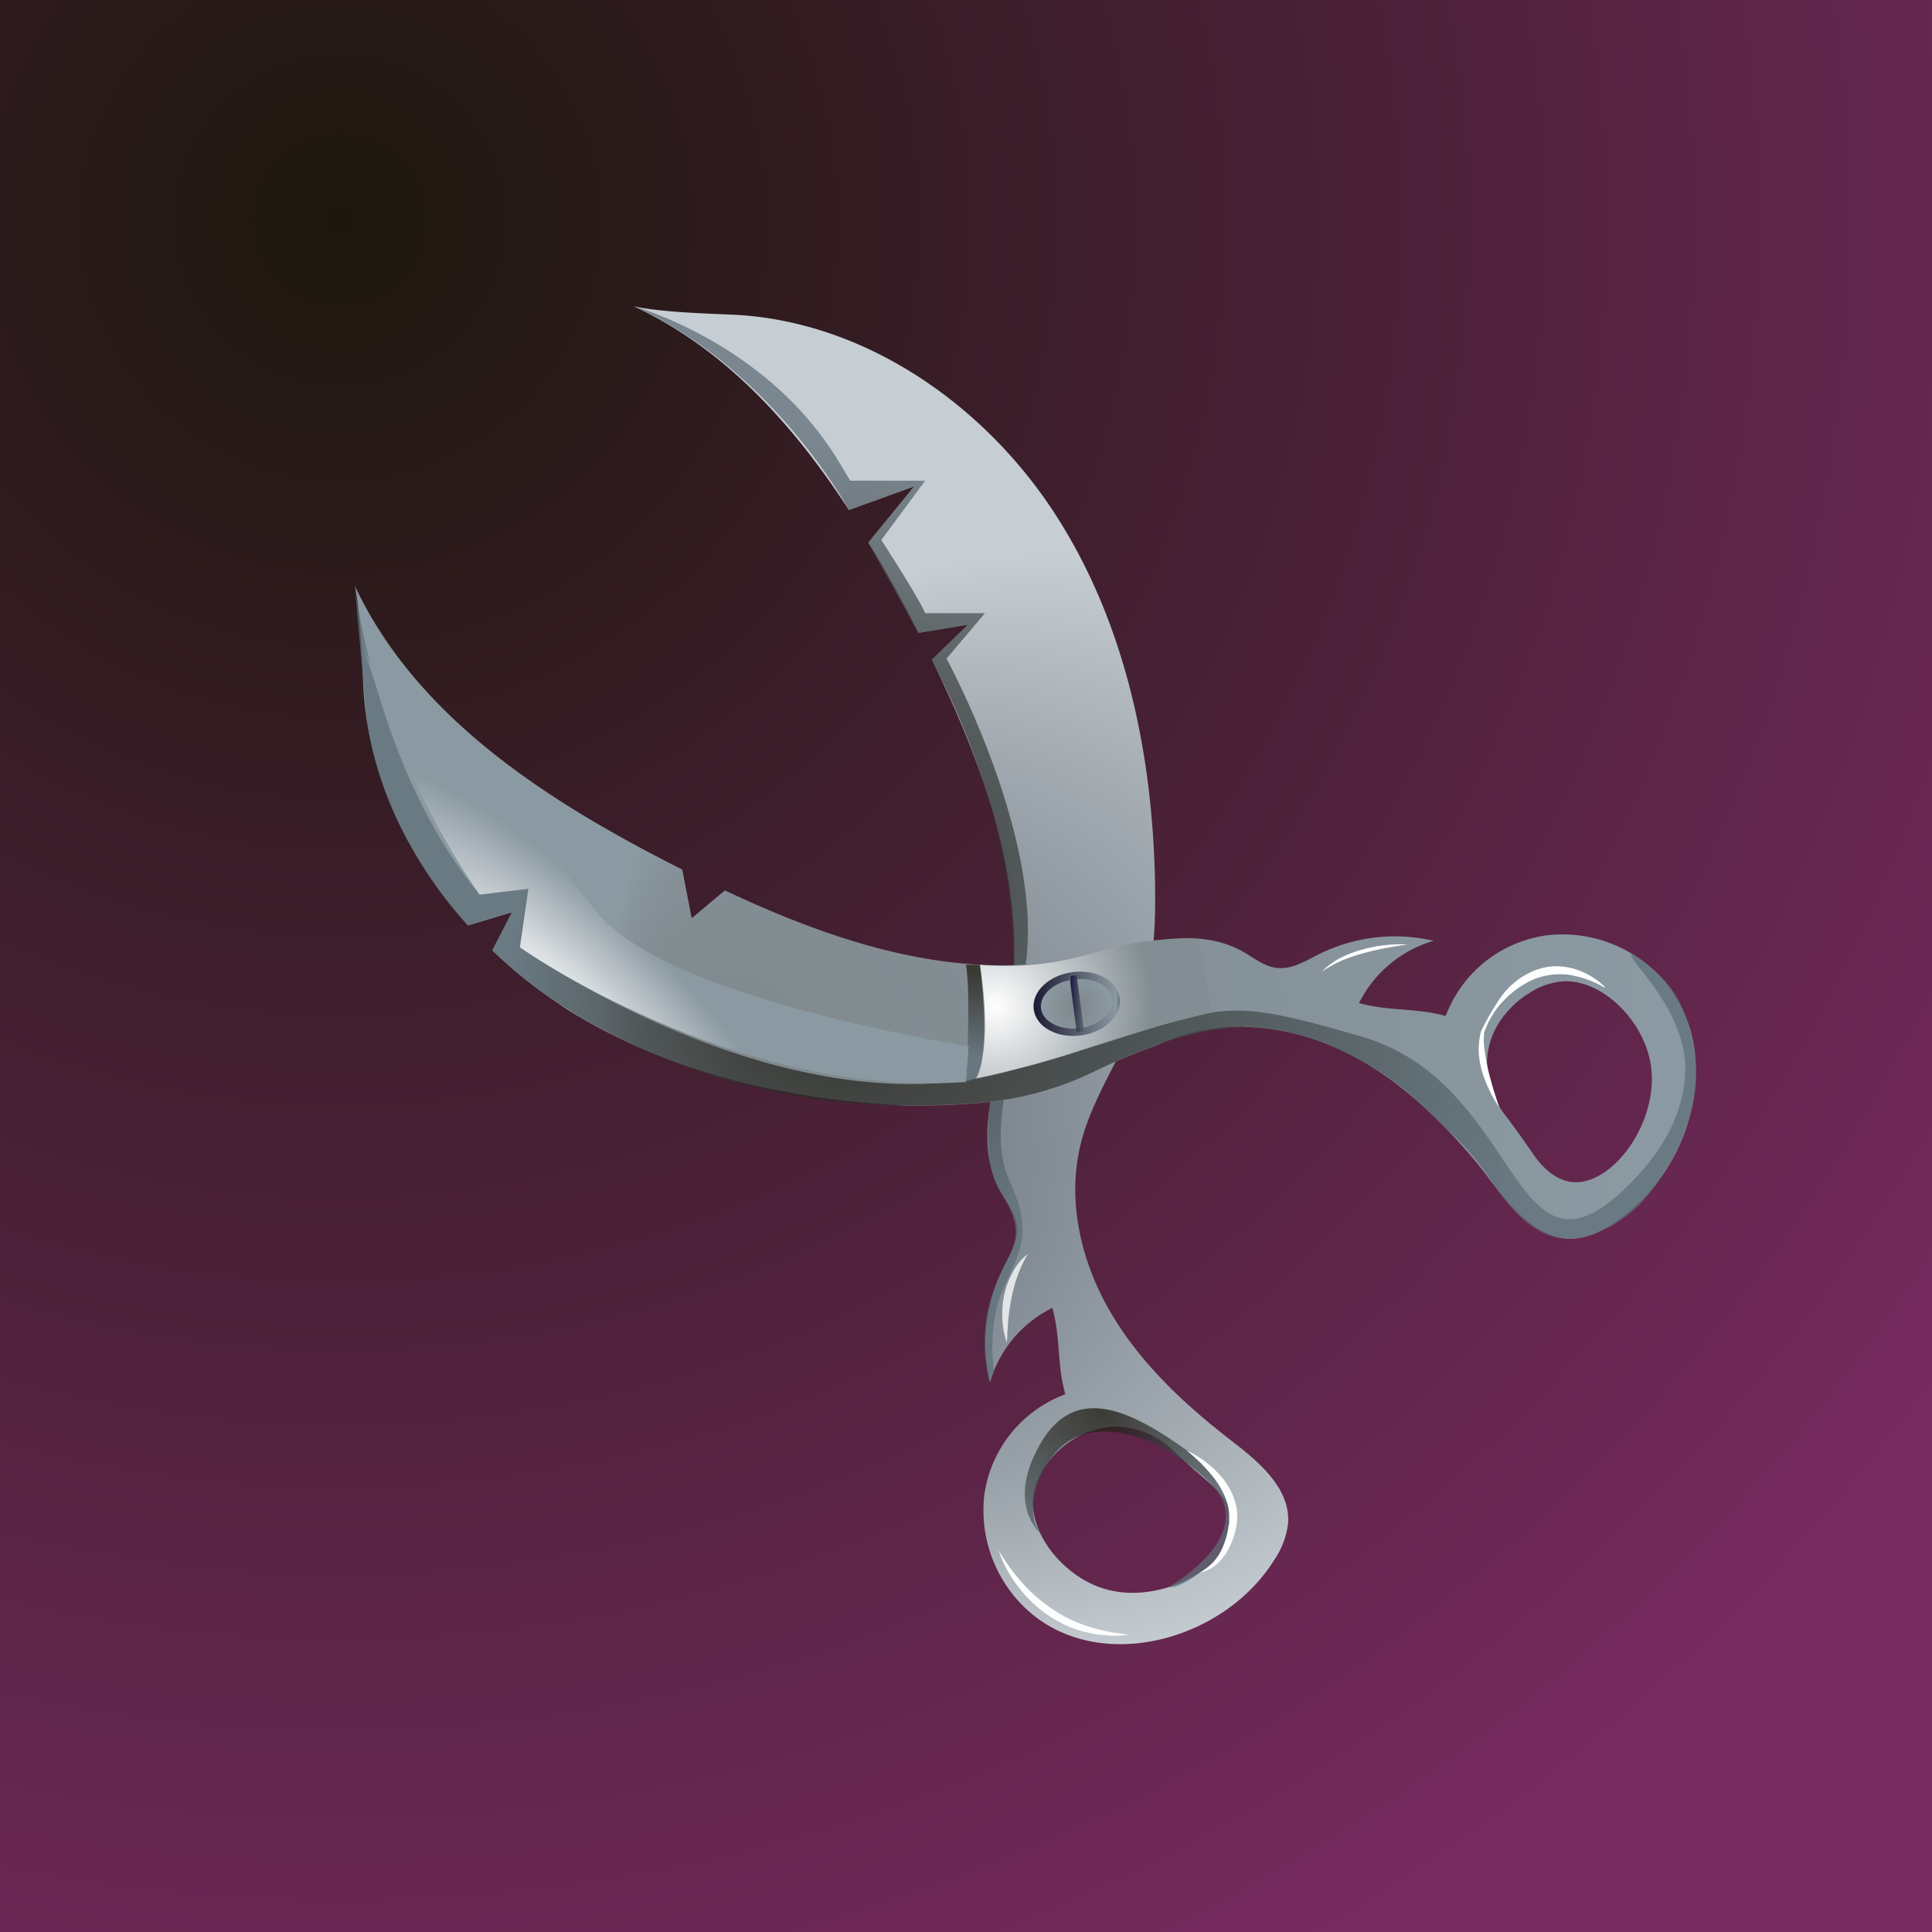 <svg id="Layer_1" data-name="Layer 1" xmlns="http://www.w3.org/2000/svg" xmlns:xlink="http://www.w3.org/1999/xlink" viewBox="0 0 264 264"><rect x="0" y="0" width="264" height="264" fill="#333333" stroke="none"/><defs><style>.cls-1{fill:url(#radial-gradient);}.cls-2{fill:url(#radial-gradient-2);}.cls-11,.cls-12,.cls-3,.cls-5,.cls-7{opacity:0.74;}.cls-3{fill:url(#radial-gradient-3);}.cls-4{fill:#fdffff;}.cls-5{fill:url(#radial-gradient-4);}.cls-6{fill:url(#radial-gradient-5);}.cls-7{fill:url(#radial-gradient-6);}.cls-8{fill:url(#radial-gradient-7);}.cls-10,.cls-9{stroke-miterlimit:10;}.cls-9{fill:url(#radial-gradient-8);stroke:url(#linear-gradient);}.cls-10{fill:url(#radial-gradient-9);stroke:url(#linear-gradient-2);}.cls-11{fill:url(#radial-gradient-10);}.cls-12{fill:url(#radial-gradient-11);}.cls-13{fill:url(#radial-gradient-12);}.cls-14{opacity:0.77;}</style><radialGradient id="radial-gradient" cx="46.44" cy="30.06" r="270.43" gradientTransform="translate(0 0)" gradientUnits="userSpaceOnUse"><stop offset="0" stop-color="#1c170d"/><stop offset="1" stop-color="#762a5e"/></radialGradient><radialGradient id="radial-gradient-2" cx="144.82" cy="151.11" fx="70.466" fy="164.768" r="75.6" gradientTransform="translate(0 0.35)" gradientUnits="userSpaceOnUse"><stop offset="0" stop-color="#46515c"/><stop offset="1" stop-color="#c7ced3"/></radialGradient><radialGradient id="radial-gradient-3" cx="132.94" cy="131.9" r="12.22" gradientTransform="translate(0 0.35)" gradientUnits="userSpaceOnUse"><stop offset="0" stop-color="#1c170d"/><stop offset="1" stop-color="#5f6f78"/></radialGradient><radialGradient id="radial-gradient-4" cx="113.55" cy="115.31" r="55.47" xlink:href="#radial-gradient-3"/><radialGradient id="radial-gradient-5" cx="154.95" cy="139.91" fx="84.611" fy="148.356" r="72.1" gradientTransform="translate(0 0.35)" gradientUnits="userSpaceOnUse"><stop offset="0" stop-color="#7e878b"/><stop offset="1" stop-color="#8b99a2"/></radialGradient><radialGradient id="radial-gradient-6" cx="141.89" cy="133.32" fx="107.607" r="72.13" xlink:href="#radial-gradient-3"/><radialGradient id="radial-gradient-7" cx="135.98" cy="137.18" r="21.3" gradientTransform="translate(0 0.35)" gradientUnits="userSpaceOnUse"><stop offset="0" stop-color="#fff"/><stop offset="1" stop-color="#838e94"/></radialGradient><radialGradient id="radial-gradient-8" cx="147.13" cy="137.17" fx="147.132" fy="137.17" r="4.71" gradientTransform="translate(19.12 -17.69) rotate(7.5)" xlink:href="#radial-gradient-5"/><linearGradient id="linear-gradient" x1="141.24" y1="137.16" x2="153.03" y2="137.16" gradientTransform="translate(19.17 -18.04) rotate(7.5)" gradientUnits="userSpaceOnUse"><stop offset="0" stop-color="#1c1a33"/><stop offset="0.96" stop-color="#8b99a2"/><stop offset="1" stop-color="#555e61" stop-opacity="0.74"/></linearGradient><radialGradient id="radial-gradient-9" cx="146.99" cy="133.36" fx="146.994" fy="133.365" r="5.84" xlink:href="#radial-gradient-5"/><linearGradient id="linear-gradient-2" x1="146.13" y1="137.16" x2="148.14" y2="137.16" gradientUnits="userSpaceOnUse"><stop offset="0" stop-color="#7e878b"/><stop offset="0.11" stop-color="#1c1b44"/><stop offset="1" stop-color="#555e61" stop-opacity="0.74"/></linearGradient><radialGradient id="radial-gradient-10" cx="150.52" cy="192.69" r="23.25" xlink:href="#radial-gradient-3"/><radialGradient id="radial-gradient-11" cx="132.9" cy="131.9" r="12.21" xlink:href="#radial-gradient-3"/><radialGradient id="radial-gradient-12" cx="76.72" cy="138.62" r="28.32" gradientTransform="matrix(0.7, -0.71, 2.23, 2.18, -286.4, -108.57)" gradientUnits="userSpaceOnUse"><stop offset="0" stop-color="#fff"/><stop offset="0.02" stop-color="#fff"/><stop offset="0.56" stop-color="#8b99a2"/></radialGradient></defs><title>10</title><rect class="cls-1" width="264" height="264"/><path class="cls-2" d="M168,196.66c-6.29-4.88-12.21-10.45-16.23-17.31s-6-15.18-4.13-22.9c1.7-7,6.31-12.87,8.47-19.69,1.56-4.93,1.79-10.18,1.73-15.35-.22-17.9-3.94-36.18-13.69-51.21S118,43.81,100.1,43c-4-.18-9.56-.33-13.47-1.13C99.08,47.68,108.4,58,116,69.68l8.93-3.22-6.26,7.67c2.82,4.59,4.43,7.6,6.84,12.34l6.77-1.11-4.94,4.79c7.56,15.51,13.62,32.52,10.39,49.32-1.5,7.81-4.88,16.29-1.05,23.26.89,1.62,2.16,3.14,2.31,5s-1,3.73-1.87,5.48a23,23,0,0,0-1.84,15.66,16.43,16.43,0,0,1,8.52-10.15c1.15,4.15.61,7.64,1.77,11.8a17.21,17.21,0,0,0-11.05,13.63A18.45,18.45,0,0,0,141,220.54c9.86,8.14,26.33,3.49,33.1-7.35a11.23,11.23,0,0,0,1.91-5C176.37,203.31,171.9,199.65,168,196.66Zm-16.95,20.49c-5.73-1.66-10.6-7.72-9.84-12.94a9.65,9.65,0,0,1,2.05-4.43,12,12,0,0,1,9.08-4.83,11.36,11.36,0,0,1,8,3.3c1.59,1.5,3.26,2.92,4.91,4.37s3.21,3.37,3.2,5.65C168.45,213.86,158.76,219.37,151.09,217.15Z"/><path class="cls-3" d="M133.9,131.84s1.86,8.81-.53,15.53l-1.37.45s1.16-10.59,0-16Z"/><path class="cls-4" d="M150,139.38a3.59,3.59,0,0,0,1-1.52,3.42,3.42,0,0,0,.07-1.74,2.81,2.81,0,0,0-.8-1.52,3.33,3.33,0,0,0-1.65-.77,2.59,2.59,0,0,1,1.91.45,2.82,2.82,0,0,1,1.06,1.73,3.23,3.23,0,0,1-.21,2A2.75,2.75,0,0,1,150,139.38Z"/><path class="cls-4" d="M221.91,129.72a24.41,24.41,0,0,1,6.7,8.91,19,19,0,0,1,.92,2.66,18.66,18.66,0,0,1,.53,2.76c.08.46.1.93.14,1.39s.05.94,0,1.4a18.75,18.75,0,0,1-.21,2.8h0a26.08,26.08,0,0,1-2,5.45,22.68,22.68,0,0,1-1.47,2.52,22,22,0,0,1-1.75,2.35,23.2,23.2,0,0,1-4.24,4,19.79,19.79,0,0,1-2.46,1.58,11.4,11.4,0,0,1-1.32.62,4.28,4.28,0,0,1-1.41.38v-.05a4.42,4.42,0,0,0,1.34-.49c.43-.21.84-.46,1.25-.71a22.59,22.59,0,0,0,2.34-1.67,28.71,28.71,0,0,0,4.08-4,28.69,28.69,0,0,0,5.46-10h0a16.5,16.5,0,0,0,0-5.52,21.55,21.55,0,0,0-1.66-5.27,28.87,28.87,0,0,0-2.74-4.8,30.18,30.18,0,0,0-3.58-4.25Z"/><path class="cls-5" d="M86.63,41.86s18,4.92,27.81,20.93l1.74,2.89h10.25l-6,8.11s5,7.71,6,10h8.16L129.34,90s13.31,24.42,10.81,41.82-5,23.35-2.11,29.74,1.71,8.91-.77,14.1-1.45,11.51-1.45,11.51l-.58,1.68a21.22,21.22,0,0,1,.4-12.1c2.21-6.3,5.3-7.34,1-14s1.33-25.62,1.51-26.12,3.16-19.68-10.85-46.46l4.94-4.79-6.77,1.11-6.84-12.34,6.26-7.67L116,69.68S105.82,50.65,86.63,41.86Z"/><path class="cls-6" d="M227.66,134.33a18,18,0,0,0-4.68-4h0a18.2,18.2,0,0,0-11.76-2.5,17.21,17.21,0,0,0-13.67,11c-4.17-1.15-7.67-.61-11.84-1.77a16.54,16.54,0,0,1,10.19-8.5,23.27,23.27,0,0,0-15.71,1.85c-1.75.88-3.54,2-5.49,1.87s-3.36-1.43-5-2.32c-7-3.82-15.5-.44-23.33,1.05-16.08,3.08-32.34-2.29-47.32-9.34l-4.53,3.8-1.29-6.65c-18-9.06-36.17-20.55-44.72-38.71a.11.11,0,0,0,0,.05c.18.91.33,1.91.45,2.95.4,3.43.53,7.38.67,10.41.56,12.24,6.07,23.76,14.32,32.94l6-1.79-2.67,5.2,0,0a64.37,64.37,0,0,0,5.84,5c.36.27.72.54,1.09.8l.64.45c.68.48,1.36.94,2,1.39s1.55,1,2.34,1.44l.64.38,1.33.75c13,7.14,27.91,10.32,42.79,11a102.09,102.09,0,0,0,10.6-.43,43.84,43.84,0,0,0,14.95-4.21,83.92,83.92,0,0,1,8.59-3.61,33.3,33.3,0,0,1,5.23-1.8,26.12,26.12,0,0,1,7.15-.7h.06A32.28,32.28,0,0,1,181,142.55a37.29,37.29,0,0,1,5.33,2.56,47.25,47.25,0,0,1,5.84,4.07h0a73.24,73.24,0,0,1,11.21,11.73l0,.05c.09.11.18.22.26.34,3,3.84,6.67,8.3,11.54,7.95a9.39,9.39,0,0,0,3.53-1.07,17.09,17.09,0,0,0,1.51-.84,25.42,25.42,0,0,0,11.25-17.58c0-.11,0-.23.05-.35.1-.76.16-1.52.19-2.28,0-.12,0-.23,0-.35A18.74,18.74,0,0,0,227.66,134.33Zm-24.4,9.81c.65-5.31,5-8,5.79-8.49a9.7,9.7,0,0,1,4.64-1.56c5.29-.19,10.8,5.28,11.84,11.15,1.39,7.85-5.13,16.85-10.71,16.28-2.27-.24-4.06-2-5.29-3.78s-2.5-3.6-3.83-5.34A11.3,11.3,0,0,1,203.26,144.14Z"/><path class="cls-7" d="M231.79,146.79c0,.18,0,.35,0,.35a16.18,16.18,0,0,1-.19,2.28s0,.18-.05.35a29.24,29.24,0,0,1-6,13.09,17,17,0,0,1-6.73,5.33,10.23,10.23,0,0,1-5.62,1c-4.68-.73-8-5.66-9.71-8.24l0-.05a38.14,38.14,0,0,0-5.64-6.48c-2.08-2-4-3.78-5.57-5.25h0A44.46,44.46,0,0,0,181,142.55a36.11,36.11,0,0,0-5.26-1.59,33.75,33.75,0,0,0-5.17-.66h-.06a39.4,39.4,0,0,0-12.38,2.5,83.92,83.92,0,0,0-8.59,3.61,43.84,43.84,0,0,1-14.95,4.21,102.09,102.09,0,0,1-10.6.43,88.8,88.8,0,0,1-42.79-11l-1.33-.75-.64-.38c-1.63-1-3.09-1.93-4.39-2.83l-.64-.45c-.37-.26-.73-.53-1.09-.8a47.48,47.48,0,0,1-5.84-5l0,0,2.67-5.2-6,1.79a54.65,54.65,0,0,1-7.4-10.08,50.27,50.27,0,0,1-6.35-17.48C50.07,98,49.72,94,49,86c-.22-2.47-.4-4.51-.51-5.9h0v0a.11.11,0,0,0,0,.05c0,.28.17,1.32.45,2.95,1.27,7.2,5.46,25.75,16.58,39.12l6.68-.79-1.16,8s35.83,25.39,66.59,17,26.11-11.28,48.45-4.77,20.31,36.76,36.85,19.89c5.27-5.37,7.18-10.49,7.34-15,.3-8.74-8.17-15.53-7.32-16.22a10.16,10.16,0,0,1,2.74,2,13.89,13.89,0,0,1,4.43,6A23.4,23.4,0,0,1,231.79,146.79Z"/><path class="cls-8" d="M133.9,131.84s1.86,10.55-.53,15.53c1.94-.41,4.45-1,7.36-1.76,7-1.88,10.06-3.31,17.4-5.36,2-.55,4.5-1.22,7.45-1.89l-1.77-10.07a45.92,45.92,0,0,0-5.13.12c-5.77.48-8.77,1.88-13.19,2.78A41.09,41.09,0,0,1,133.9,131.84Z"/><ellipse class="cls-9" cx="147.13" cy="137.16" rx="5.42" ry="3.86" transform="translate(-16.65 20.38) rotate(-7.5)"/><line class="cls-10" x1="146.62" y1="133.33" x2="147.64" y2="140.98"/><path class="cls-4" d="M192.35,129.06c-1,.13-2.07.32-3.1.51s-2,.42-3,.7a26.52,26.52,0,0,0-2.92,1,17.76,17.76,0,0,0-2.72,1.52,10.57,10.57,0,0,1,2.54-1.89,16.54,16.54,0,0,1,3-1.15A19.58,19.58,0,0,1,192.35,129.06Z"/><path class="cls-4" d="M204.9,151.34a14.28,14.28,0,0,1-1.38-2.36,17.48,17.48,0,0,1-1-2.56,11.82,11.82,0,0,1-.46-2.72,10.21,10.21,0,0,1,.31-2.76v0h0a35.19,35.19,0,0,1,2.66-4.6,10.34,10.34,0,0,1,4.13-3.49,8.54,8.54,0,0,1,2.67-.77,8.62,8.62,0,0,1,2.78.18,10.14,10.14,0,0,1,4.69,2.59l-.06.09a13.94,13.94,0,0,0-4.81-1.73,9.51,9.51,0,0,0-4.84.61,12.67,12.67,0,0,0-4.11,2.9,11.58,11.58,0,0,0-2.68,4.4l0,0a9.83,9.83,0,0,0,.1,2.6c.12.86.27,1.72.47,2.57a51.23,51.23,0,0,0,1.54,5.1Z"/><path class="cls-11" d="M142.2,209.54s-4.88-3.94,0-12.34,12.72-4.19,20,1,8.6,10.85,3.79,15.05-6.35,3.63-6.35,3.63,12.86-7.15,5.66-14.28-17.58-10-22-2.84C139.26,206.34,142.2,209.54,142.2,209.54Z"/><path class="cls-4" d="M136.45,211.82a27.28,27.28,0,0,0,3.29,4.54,21.75,21.75,0,0,0,4.19,3.6,18.57,18.57,0,0,0,5,2.35,20.65,20.65,0,0,0,2.71.68,10.58,10.58,0,0,0,1.39.21l1.41.19c-.47,0-.94.08-1.42.1a8.66,8.66,0,0,1-1.44,0l-1.44-.12a3.61,3.61,0,0,1-.72-.12l-.7-.15a16.94,16.94,0,0,1-2.78-.88c-.45-.18-.87-.44-1.31-.65-.21-.12-.43-.22-.64-.35l-.61-.4a17.33,17.33,0,0,1-4.24-4A16.27,16.27,0,0,1,136.45,211.82Z"/><path class="cls-4" d="M162.17,198.22a13.87,13.87,0,0,1,4.31,3.12,9.33,9.33,0,0,1,2.52,4.83l.05.71a3.37,3.37,0,0,1,0,.71l-.06.7c0,.23-.09.45-.14.67a10,10,0,0,1-.91,2.57,7.14,7.14,0,0,1-1.65,2.17,4.65,4.65,0,0,1-2.39,1.2,5.29,5.29,0,0,0,2-1.56,7.86,7.86,0,0,0,1.28-2.16,11.72,11.72,0,0,0,.67-2.42c0-.21.08-.42.11-.62l0-.61a6,6,0,0,0-.06-1.2,7.56,7.56,0,0,0-.75-2.33,11.89,11.89,0,0,0-1.34-2.13A23.18,23.18,0,0,0,162.17,198.22Z"/><path class="cls-12" d="M133.9,131.84s1.62,12-.53,15.53l-1.37.45s.72-11.75,0-16Z"/><path class="cls-13" d="M49,86s4.78,19.31,16.53,36.24l6.68-.79-1.16,8s29.16,20.66,60.93,18.4l.38-4.88s-41.15-6.38-50.72-18.24-4.36-6.06-11.32-12.14S52.06,98.82,49,86Z"/><g class="cls-14"><path class="cls-4" d="M140.46,171.35a17.16,17.16,0,0,0-1.36,2.84,22.16,22.16,0,0,0-.85,3c-.2,1-.36,2-.46,3.07-.06.52-.07,1-.12,1.57s0,1.06-.11,1.61a14.67,14.67,0,0,1-.41-1.58,14.33,14.33,0,0,1-.18-1.62,13.32,13.32,0,0,1,.24-3.27,11.52,11.52,0,0,1,1.15-3.09A7.44,7.44,0,0,1,140.46,171.35Z"/></g></svg>